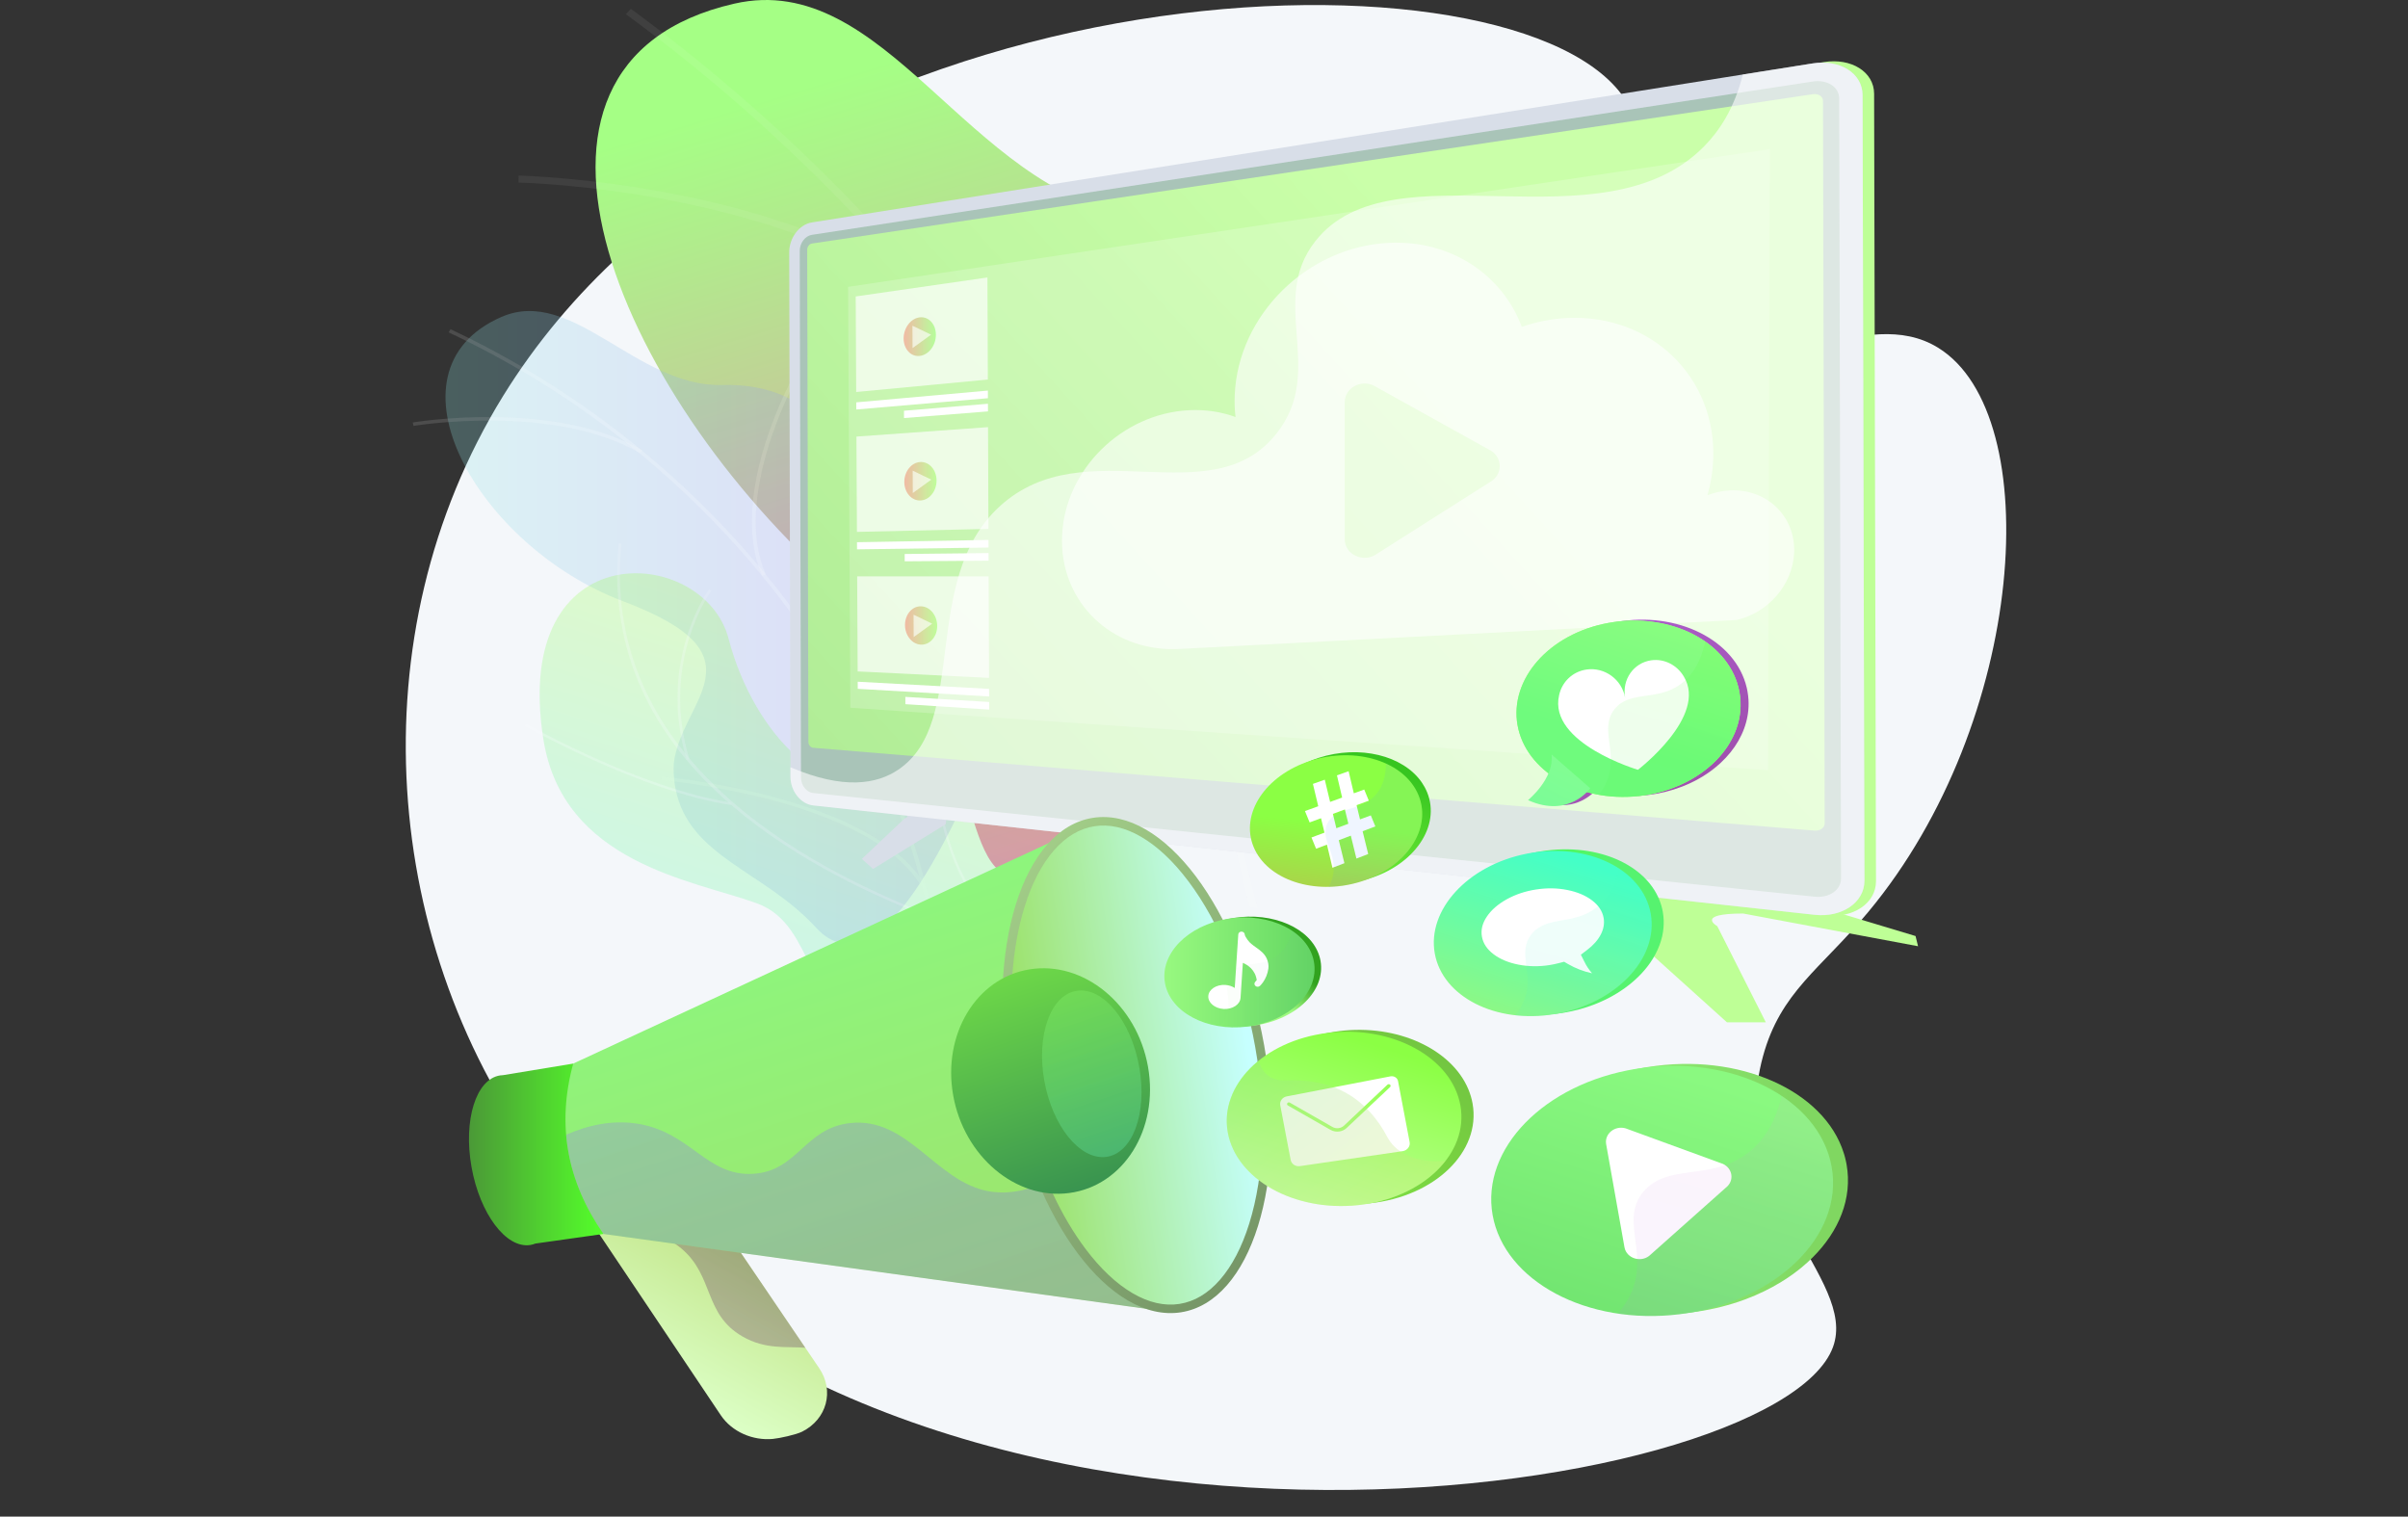<svg width="362" height="228" viewBox="0 0 362 228" fill="none" xmlns="http://www.w3.org/2000/svg">
<rect x="0" y="0" width="362" height="228" fill="#333333" stroke="none"/>
<path d="M190.88 196.874L190.699 196.752C190.343 198.133 189.975 199.513 189.581 200.888C189.727 200.866 189.873 200.843 190.019 200.819C190.422 199.391 190.8 197.956 191.162 196.518C191.068 196.636 190.973 196.755 190.88 196.874Z" fill="#FCFDFE"/>
<path d="M243.765 14.176C251.845 24.954 242.37 42.428 254.361 50.534C266.033 58.425 280.372 45.491 291.372 52.283C307.689 62.359 304.71 108.464 280.852 137.11C273.677 145.726 267.682 149.077 265.027 158.82C259.326 179.741 279.363 192.186 275.55 202.533C266.964 225.831 134.922 245.38 81.94 175.362C57.196 142.662 53.493 95.441 75.602 59.577C115.551 -5.23 225.633 -10.008 243.765 14.176Z" fill="#F4F7FA"/>
<path d="M168.071 122.598C193.124 107.11 230.74 122.813 232.508 117.596C232.644 117.195 233.448 115.318 227.5 112.118C209.042 102.189 194.875 99.076 199.559 76.222C204.243 53.369 194.015 36.218 170.356 32.432C145.458 28.45 133.079 -4.616 110.408 0.546C70.907 9.539 93.573 60.963 127.896 89.96C148.608 107.458 143.18 131.665 153.362 132.113C158.741 132.349 160.061 127.55 168.071 122.598Z" fill="url(#paint0_linear)"/>
<g opacity="0.4">
<g opacity="0.4">
<path opacity="0.4" d="M189.111 136.625C188.94 136.103 186.58 126.376 186.406 125.855C170.258 77.544 138.292 33.191 94.837 1.328L94.083 2.129C137.425 33.91 169.296 78.169 185.351 126.37C185.598 126.532 187.628 136.212 187.874 136.376C188.153 136.562 188.834 136.437 189.111 136.625Z" fill="#FCFDFE"/>
<path opacity="0.4" d="M169.966 90.097L171.137 89.924C166.208 66.057 191.047 36.361 191.298 36.063L190.342 35.429C190.087 35.73 164.945 65.789 169.966 90.097Z" fill="#FCFDFE"/>
<path opacity="0.4" d="M142.12 47.775L142.958 47.04C120.691 27.386 78.381 26.405 77.955 26.398L77.947 27.445C78.366 27.451 120.201 28.427 142.12 47.775Z" fill="#FCFDFE"/>
</g>
</g>
<g opacity="0.5">
<path opacity="0.5" d="M147.987 114.047C151.011 108.641 157.76 95.93 145.474 92.082C135.247 88.879 127.882 88.657 127.749 76.879C127.615 65.102 120.694 57.547 108.547 57.878C95.764 58.227 86.064 42.975 75.371 47.653C56.737 55.804 71.916 82.21 93.666 90.388C115.417 98.565 102.37 105.199 101.289 114.8C101.242 115.697 101.245 117.091 101.583 118.735C103.665 128.857 114.862 130.932 122.623 139.406C133.209 150.962 145.544 118.414 147.987 114.047Z" fill="url(#paint1_linear)"/>
<g opacity="0.5">
<path opacity="0.5" d="M140.212 140.614L140.807 140.526C133.88 102.318 105.878 67.437 67.729 49.495L67.441 49.963C105.43 67.829 133.313 102.564 140.212 140.614Z" fill="#FCFDFE"/>
<path opacity="0.5" d="M134.404 120.085L135.006 120.102C135.712 104.879 151.069 93.418 151.224 93.305L150.84 92.899C150.684 93.014 135.122 104.622 134.404 120.085Z" fill="#FCFDFE"/>
<path opacity="0.5" d="M138.719 133.618L139.261 133.381C131.567 119.571 99.799 116.778 99.479 116.752L99.416 117.28C99.732 117.306 131.171 120.07 138.719 133.618Z" fill="#FCFDFE"/>
<path opacity="0.5" d="M114.557 86.527L115.12 86.332C110.106 74.95 119.237 57.894 119.329 57.723L118.787 57.498C118.693 57.671 109.451 74.934 114.557 86.527Z" fill="#FCFDFE"/>
<path opacity="0.5" d="M96.187 68.127L96.524 67.684C83.361 60.01 62.261 63.474 62.049 63.51L62.157 64.031C62.367 63.996 83.23 60.573 96.187 68.127Z" fill="#FCFDFE"/>
</g>
</g>
<g opacity="0.5">
<path opacity="0.5" d="M158.803 121.435C155.176 112.971 141.172 107.901 133.725 114.866C125.298 122.746 113.281 110.509 109.538 96.053C105.875 81.906 76.77 79.81 81.681 111.107C84.615 129.798 104.184 132.32 113.741 135.783C123.299 139.246 119.851 153.055 133.288 151.665C139.797 150.991 158.21 145.275 161.486 137.602C163.988 131.744 159.844 123.865 158.803 121.435Z" fill="url(#paint2_linear)"/>
<g opacity="0.5">
<path opacity="0.5" d="M155.08 142.639C149.901 141.165 144.496 139.399 139.14 137.293C116.655 128.452 90.471 111.632 93.422 81.712L93.01 81.677C91.697 94.996 95.947 106.871 105.644 116.971C113.389 125.04 124.608 131.998 138.987 137.651C144.318 139.747 149.698 141.506 154.855 142.976C154.925 142.862 155 142.749 155.08 142.639Z" fill="white"/>
<path opacity="0.5" d="M109.89 121.029L109.957 120.65C96.4 118.607 79.276 108.908 79.104 108.811L78.888 109.139C79.06 109.236 96.255 118.975 109.89 121.029Z" fill="white"/>
<path opacity="0.5" d="M103.628 114.134C99.216 99.453 106.84 88.932 106.917 88.827L106.578 88.609C106.499 88.715 98.765 99.376 103.231 114.238L103.628 114.134Z" fill="white"/>
<path opacity="0.5" d="M155.463 142.758C138.084 133.55 140.922 108.643 140.971 108.403L140.572 108.306C140.5 108.538 137.726 133.803 155.258 143.092L155.463 142.758Z" fill="white"/>
<path opacity="0.5" d="M147.515 140.718L147.548 140.335C134.831 139.396 122.783 149.268 122.663 149.368L122.938 149.655C123.056 149.555 134.976 139.792 147.515 140.718Z" fill="white"/>
</g>
</g>
<path d="M142.39 121.707L142.186 123.897L131.244 130.634L129.567 129.123L135.983 123.063C135.983 123.063 137.257 122.711 135.349 122.115L129.3 121.71L129.758 121.364L137.588 120.792C137.588 120.792 140.308 121.251 142.39 121.707Z" fill="#D8DEE8"/>
<path d="M240.631 130.811V136.572L259.619 153.693H265.461L258.159 139.232C258.159 139.232 254.751 137.335 262.054 137.335L288.344 142.252L287.969 140.72L256.698 131.303C256.698 131.303 246.961 130.811 240.631 130.811Z" fill="#BEFF96"/>
<path d="M274.5 137.619C278.626 138.07 282.029 135.769 282.021 132.484L281.739 14.094C281.731 10.809 278.317 8.678 274.194 9.333L273.663 9.417L273.163 10.021L123.129 34.329C121.224 34.631 119.705 35.648 119.711 37.838L119.9 116.782C119.905 118.973 121.736 119.934 123.642 120.142L273.007 135.506L273.874 137.551L274.5 137.619Z" fill="#BEFF96"/>
<path d="M272.799 137.527C276.906 137.976 280.293 135.68 280.286 132.403L280.004 14.287C279.996 11.01 276.599 8.882 272.494 9.535L122.058 33.436C120.161 33.738 118.638 35.759 118.643 37.946L118.831 116.747C118.837 118.933 120.369 120.879 122.268 121.086L272.799 137.527Z" fill="#D8DEE8"/>
<path opacity="0.3" d="M122.062 35.303L272.501 12.259C274.689 11.924 276.481 13.062 276.486 14.803L276.704 106.235L276.765 132.062C276.77 133.804 274.983 135.03 272.793 134.804L122.263 119.222C121.243 119.116 120.42 118.078 120.417 116.902L120.374 98.84L120.228 37.715C120.225 36.538 121.044 35.459 122.062 35.303Z" fill="#3A8646"/>
<path d="M272.769 124.87C273.62 124.94 274.313 124.448 274.312 123.773L274.053 15.16C274.051 14.485 273.356 14.039 272.506 14.165L122.066 36.609C121.668 36.668 121.346 37.09 121.347 37.55L121.524 111.526C121.525 111.986 121.85 112.387 122.247 112.419L272.769 124.87Z" fill="url(#paint3_linear)"/>
<path opacity="0.6" d="M135.047 115.704C145.749 108.48 138.171 87.15 150.338 76.077C163.111 64.455 182.076 77.587 191.902 65.18C199.413 55.695 190.59 45.384 197.73 36.265C209.246 21.56 240.764 37.67 256.191 21.993C258.437 19.712 260.714 16.352 262.008 11.2L272.493 9.534C276.597 8.882 279.995 11.009 280.002 14.286L280.284 132.402C280.292 135.679 276.904 137.975 272.797 137.526L122.266 121.086C120.367 120.879 118.835 118.934 118.83 116.747L118.826 115.346C126.815 118.755 131.798 117.897 135.047 115.704Z" fill="white"/>
<path opacity="0.2" d="M127.832 106.397L265.784 115.787L266.066 22.417L127.496 43.127L127.832 106.397Z" fill="white"/>
<path opacity="0.68" d="M128.714 58.932L148.504 57.059L148.442 41.715L128.639 44.566L128.714 58.932Z" fill="white"/>
<g opacity="0.68">
<path opacity="0.68" d="M135.845 50.897C135.853 52.484 136.931 53.654 138.264 53.507C139.609 53.36 140.702 51.932 140.695 50.318C140.688 48.705 139.582 47.538 138.238 47.712C136.904 47.884 135.838 49.309 135.845 50.897Z" fill="url(#paint4_linear)"/>
<path opacity="0.68" d="M137.171 48.968L137.187 52.328L139.973 50.314L137.171 48.968Z" fill="white"/>
</g>
<path d="M128.728 61.562L148.515 59.866L148.511 58.718L128.722 60.487L128.728 61.562Z" fill="white"/>
<path d="M135.903 62.849L148.524 61.847L148.519 60.7L135.898 61.748L135.903 62.849Z" fill="white"/>
<path opacity="0.68" d="M128.824 79.963L148.595 79.514L148.533 64.214L128.75 65.633L128.824 79.963Z" fill="white"/>
<g opacity="0.68">
<path opacity="0.68" d="M135.949 72.463C135.957 74.046 137.034 75.29 138.366 75.239C139.709 75.189 140.801 73.843 140.794 72.234C140.787 70.625 139.683 69.382 138.339 69.459C137.006 69.534 135.942 70.879 135.949 72.463Z" fill="url(#paint5_linear)"/>
<path opacity="0.68" d="M137.206 70.759L137.222 74.119L140.008 72.106L137.206 70.759Z" fill="white"/>
</g>
<path d="M128.838 82.586L148.606 82.315L148.602 81.171L128.833 81.514L128.838 82.586Z" fill="white"/>
<path d="M136.007 84.384L148.615 84.291L148.61 83.147L136.001 83.286L136.007 84.384Z" fill="white"/>
<path opacity="0.68" d="M128.934 100.94L148.686 101.911L148.624 86.65L128.859 86.647L128.934 100.94Z" fill="white"/>
<g opacity="0.68">
<path opacity="0.68" d="M136.052 93.973C136.06 95.552 137.136 96.869 138.466 96.915C139.808 96.96 140.899 95.698 140.892 94.093C140.885 92.488 139.781 91.17 138.439 91.15C137.109 91.129 136.044 92.394 136.052 93.973Z" fill="url(#paint6_linear)"/>
<path opacity="0.68" d="M137.339 92.413L137.355 95.773L140.141 93.759L137.339 92.413Z" fill="white"/>
</g>
<path d="M128.948 103.556L148.697 104.704L148.692 103.562L128.943 102.488L128.948 103.556Z" fill="white"/>
<path d="M136.11 105.863L148.705 106.674L148.701 105.533L136.105 104.768L136.11 105.863Z" fill="white"/>
<path opacity="0.6" d="M260.07 73.727C258.895 73.785 257.753 74.037 256.687 74.454C257.171 72.747 257.468 70.982 257.546 69.176C258.09 56.758 248.259 47.191 235.586 47.81C233.231 47.926 230.943 48.388 228.774 49.138C225.84 41.304 218.106 36.054 208.772 36.51C196.513 37.108 186.147 47.333 185.622 59.344C185.572 60.486 185.61 61.606 185.74 62.695C183.614 61.918 181.261 61.546 178.771 61.667C168.653 62.162 160.101 70.596 159.667 80.51C159.254 89.934 166.319 97.296 175.703 97.582C176.196 97.594 176.694 97.593 177.198 97.568L261.051 93.209C265.776 92.135 269.501 87.939 269.713 83.104C269.952 77.655 265.635 73.456 260.07 73.727ZM224.297 72.279L206.992 83.267C205.023 84.694 202.153 83.386 202.153 81.061V60.454C202.153 58.376 204.501 57.026 206.495 57.956L223.8 67.575C225.773 68.495 226.04 71.019 224.297 72.279Z" fill="white"/>
<path d="M116.195 216.321C113.177 216.604 110.045 215.276 108.35 212.749L84.447 177.116C82.27 173.871 83.327 169.656 86.821 167.68C90.341 165.69 96.512 166.442 98.736 169.717L123.156 205.697C125.458 209.089 124.302 213.366 120.591 215.228C119.675 215.687 117.19 216.228 116.195 216.321Z" fill="url(#paint7_linear)"/>
<path opacity="0.3" d="M86.821 167.68C90.341 165.691 96.512 166.443 98.736 169.718L121.064 202.616C118.265 202.388 115.097 202.936 111.604 200.914C105.788 197.548 107.341 191.846 102.474 187.731C100.249 185.85 96.439 184.096 89.387 184.479L84.448 177.115C82.271 173.871 83.327 169.656 86.821 167.68Z" fill="url(#paint8_linear)"/>
<path d="M75.177 161.674C75.323 161.651 75.471 161.639 75.619 161.635L86.171 159.896L90.722 185.506L80.492 186.95C80.24 187.052 79.979 187.126 79.707 187.168C76.084 187.727 72.133 182.473 70.882 175.433C69.63 168.393 71.553 162.232 75.177 161.674Z" fill="url(#paint9_linear)"/>
<path d="M86.171 159.896C83.683 169.042 85.192 177.539 90.723 185.506L173.546 196.931L161.584 124.927L86.171 159.896Z" fill="url(#paint10_linear)"/>
<path opacity="0.3" d="M148.562 179.077C140.616 177.592 136.497 167.844 127.756 168.843C120.897 169.627 119.941 176.105 113.149 176.47C106.196 176.844 103.83 170.158 95.749 168.92C92.075 168.356 88.472 169.121 85.106 170.596C85.537 175.761 87.403 180.724 90.722 185.506L173.545 196.931L164.556 173.244C157.551 178.653 152.414 179.797 148.562 179.077Z" fill="url(#paint11_linear)"/>
<path d="M151.792 163.07C155.44 183.598 166.962 198.917 177.525 197.288C188.089 195.658 193.696 177.696 190.048 157.168C186.4 136.64 174.878 121.32 164.314 122.95C153.751 124.58 148.144 142.543 151.792 163.07Z" fill="url(#paint12_linear)"/>
<path d="M177.301 196.027C179.544 195.681 181.592 194.464 183.388 192.411C185.216 190.321 186.7 187.477 187.799 183.958C190.108 176.56 190.427 167.12 188.695 157.377C186.963 147.634 183.396 138.793 178.651 132.483C176.394 129.482 174.005 127.235 171.552 125.806C169.141 124.401 166.781 123.865 164.539 124.211C162.296 124.556 160.248 125.773 158.452 127.827C156.624 129.916 155.139 132.76 154.041 136.279C153.076 139.372 152.458 142.823 152.193 146.503C151.824 151.624 156.337 156.215 157.344 161.884C158.416 167.913 155.99 174.571 158.312 179.523C159.742 182.574 161.38 185.347 163.189 187.753C165.446 190.755 167.835 193.001 170.288 194.431C172.699 195.836 175.059 196.373 177.301 196.027Z" fill="url(#paint13_linear)"/>
<path d="M172.581 160.364C174.254 169.781 168.89 178.291 160.718 179.355C152.671 180.404 144.919 173.82 143.293 164.666C141.666 155.511 146.742 147.043 154.743 145.735C162.869 144.406 170.907 150.947 172.581 160.364Z" fill="url(#paint14_linear)"/>
<path opacity="0.3" d="M171.268 160.409C172.51 167.402 170.236 173.457 166.245 173.927C162.316 174.391 158.196 169.25 156.988 162.451C155.78 155.653 157.913 149.618 161.809 148.962C165.765 148.295 170.025 153.416 171.268 160.409Z" fill="url(#paint15_linear)"/>
<path d="M230.917 120.153C230.917 120.153 233.007 118.447 233.988 116.128C231.537 114.255 229.847 111.75 229.337 108.881C228.114 102 234.049 95.153 242.971 93.517C252.097 91.843 260.9 96.199 262.587 103.373C262.588 103.375 262.588 103.378 262.588 103.38C262.609 103.469 262.629 103.559 262.648 103.649C262.65 103.662 262.653 103.675 262.655 103.688C262.673 103.776 262.691 103.865 262.706 103.954C262.779 104.365 262.827 104.775 262.852 105.182C262.862 105.356 262.868 105.531 262.87 105.704C262.873 106.051 262.86 106.396 262.83 106.739C262.814 106.91 262.795 107.08 262.771 107.25C262.756 107.363 262.738 107.476 262.719 107.588C262.266 110.233 260.824 112.687 258.675 114.684C258.629 114.727 258.583 114.769 258.536 114.811C257.795 115.484 256.972 116.104 256.08 116.659C256.024 116.694 255.968 116.728 255.912 116.763C255.517 117.002 255.11 117.229 254.691 117.443C254.511 117.534 254.328 117.623 254.145 117.71C254.022 117.767 253.898 117.824 253.773 117.879C253.586 117.963 253.397 118.043 253.205 118.121C253.077 118.173 252.949 118.224 252.82 118.274C251.203 118.895 249.446 119.329 247.594 119.537C247.457 119.552 247.32 119.567 247.184 119.579C247.144 119.583 247.105 119.586 247.064 119.59C246.967 119.599 246.869 119.607 246.772 119.614C246.729 119.617 246.686 119.619 246.643 119.623C246.548 119.629 246.454 119.635 246.36 119.64C246.32 119.643 246.279 119.644 246.239 119.646C246.141 119.651 246.043 119.655 245.946 119.659C245.912 119.66 245.877 119.661 245.842 119.662C245.738 119.665 245.633 119.667 245.529 119.67C245.502 119.671 245.476 119.671 245.449 119.671C245.335 119.672 245.22 119.673 245.106 119.672C245.091 119.672 245.076 119.672 245.06 119.672C244.931 119.671 244.803 119.67 244.675 119.667C244.675 119.667 244.674 119.667 244.673 119.667C243.593 119.641 242.538 119.535 241.522 119.352C241.523 119.351 241.523 119.35 241.524 119.348C240.924 119.24 240.337 119.105 239.763 118.946C238.654 120.079 235.684 122.303 230.917 120.153Z" fill="url(#paint16_linear)"/>
<path d="M228.134 109.017C229.357 115.898 237.36 120.687 246.392 119.672C255.877 118.606 262.839 111.607 261.503 104.09C260.167 96.572 251.137 91.934 241.767 93.653C232.846 95.289 226.911 102.137 228.134 109.017Z" fill="url(#paint17_linear)"/>
<path d="M228.134 109.017C229.357 115.898 237.36 120.687 246.392 119.672C255.877 118.606 262.839 111.607 261.503 104.09C260.167 96.572 251.137 91.934 241.767 93.653C232.846 95.289 226.911 102.137 228.134 109.017Z" fill="url(#paint18_linear)"/>
<path d="M239.061 118.503C239.061 118.503 235.899 123.082 229.714 120.29C229.714 120.29 233.69 117.043 233.25 113.423L239.061 118.503Z" fill="url(#paint19_linear)"/>
<path d="M253.124 101.695C252.131 100.008 250.219 98.983 248.225 99.267C245.592 99.643 243.822 102.156 244.305 104.875C243.822 102.156 241.243 100.264 238.51 100.654C236.388 100.958 234.791 102.546 234.381 104.531C232.738 111.723 246.235 115.729 246.235 115.729C246.235 115.729 256.788 107.652 253.124 101.695Z" fill="white"/>
<g opacity="0.3">
<path opacity="0.3" d="M241.784 116.847C243.091 112.785 240.456 109.496 242.696 106.643C245.006 103.702 249.071 105.513 252.702 102.814C254.127 101.755 255.607 99.91 256.348 96.457C259.06 98.349 260.952 100.986 261.504 104.091C262.84 111.608 255.877 118.607 246.393 119.673C244.285 119.91 242.236 119.831 240.321 119.488C241.071 118.579 241.517 117.678 241.784 116.847Z" fill="url(#paint20_linear)"/>
</g>
<path d="M187.696 154.279C187.663 154.282 187.629 154.284 187.597 154.287C187.536 154.291 187.475 154.296 187.415 154.301C187.382 154.303 187.348 154.305 187.315 154.307C187.255 154.311 187.194 154.315 187.134 154.319C187.102 154.32 187.07 154.322 187.038 154.323C186.975 154.327 186.913 154.329 186.85 154.331C186.821 154.332 186.792 154.333 186.763 154.335C186.697 154.337 186.631 154.339 186.566 154.339C186.541 154.34 186.516 154.34 186.491 154.34C186.42 154.341 186.349 154.342 186.279 154.342C186.26 154.342 186.241 154.342 186.223 154.342C186.143 154.342 186.063 154.34 185.984 154.339C185.975 154.339 185.964 154.339 185.955 154.339C185.321 154.326 184.7 154.275 184.099 154.189C184.1 154.188 184.1 154.188 184.101 154.187C179.726 153.556 176.311 151.05 175.715 147.695C174.939 143.332 179.196 139.007 185.38 138.009C191.39 137.039 197.039 139.548 198.333 143.703C198.34 143.726 198.348 143.749 198.354 143.771C198.365 143.806 198.374 143.84 198.384 143.875C198.394 143.907 198.402 143.939 198.411 143.972C198.419 144.002 198.427 144.031 198.433 144.06C198.444 144.101 198.453 144.142 198.462 144.183C198.467 144.206 198.472 144.229 198.477 144.252C198.491 144.318 198.504 144.383 198.516 144.449C198.912 146.675 198.02 148.851 196.268 150.594C196.155 150.707 196.039 150.817 195.918 150.926C195.798 151.035 195.675 151.141 195.548 151.246C195.484 151.299 195.42 151.35 195.354 151.402C195.224 151.504 195.091 151.605 194.954 151.703C194.818 151.802 194.678 151.899 194.534 151.992C194.413 152.071 194.29 152.15 194.164 152.226C193.462 152.653 192.693 153.028 191.869 153.339C191.711 153.399 191.551 153.456 191.389 153.511C190.41 153.842 189.36 154.083 188.259 154.219C188.166 154.231 188.071 154.242 187.978 154.251C187.949 154.255 187.919 154.257 187.89 154.26C187.825 154.266 187.761 154.272 187.696 154.279Z" fill="url(#paint21_linear)"/>
<path d="M175.131 147.784C175.906 152.147 181.365 155.09 187.479 154.338C193.77 153.564 198.344 149.195 197.528 144.599C196.711 140.004 190.848 137.119 184.598 138.127C178.525 139.109 174.355 143.42 175.131 147.784Z" fill="url(#paint22_linear)"/>
<path d="M189.832 147.73C190.264 147.142 190.575 146.384 190.677 145.624C190.741 145.135 190.658 144.613 190.436 144.115C190.088 143.332 189.432 142.864 188.798 142.414C188.325 142.078 187.877 141.76 187.576 141.325L187.522 141.248C187.343 140.992 187.142 140.704 187.122 140.469C187.102 140.232 186.885 140.052 186.634 140.052C186.379 140.053 186.17 140.238 186.153 140.476L185.62 148.524C185.229 148.271 184.738 148.101 184.19 148.07C182.854 147.993 181.713 148.741 181.647 149.737C181.581 150.733 182.615 151.606 183.951 151.683C185.287 151.76 186.428 151.012 186.494 150.016L186.843 144.752C187.554 145.052 188.702 145.781 188.927 147.342C188.86 147.423 188.796 147.509 188.723 147.578C188.533 147.755 188.534 148.041 188.725 148.217C188.914 148.395 189.221 148.392 189.411 148.216C189.55 148.086 189.676 147.932 189.797 147.77C189.81 147.757 189.822 147.744 189.832 147.73Z" fill="white"/>
<g opacity="0.2">
<path opacity="0.2" d="M184.405 152.62C185.322 150.063 183.572 148.02 185.109 146.225C186.684 144.386 189.377 145.503 191.797 143.827C192.741 143.173 193.723 142.039 194.23 139.921C195.981 141.087 197.19 142.702 197.527 144.599C198.344 149.195 193.77 153.564 187.479 154.338C186.063 154.512 184.683 154.488 183.391 154.296C183.907 153.716 184.217 153.146 184.405 152.62Z" fill="url(#paint23_linear)"/>
</g>
<path d="M252.983 197.439C252.907 197.445 252.832 197.451 252.755 197.457C252.618 197.468 252.48 197.48 252.342 197.489C252.266 197.495 252.189 197.499 252.114 197.504C251.977 197.513 251.839 197.522 251.702 197.529C251.629 197.533 251.557 197.536 251.484 197.54C251.342 197.546 251.2 197.552 251.059 197.558C250.993 197.56 250.926 197.562 250.86 197.564C250.711 197.569 250.561 197.572 250.412 197.575C250.355 197.576 250.299 197.577 250.241 197.578C250.079 197.58 249.918 197.581 249.756 197.581C249.713 197.581 249.671 197.581 249.628 197.581C249.447 197.58 249.266 197.579 249.085 197.575C249.062 197.575 249.04 197.574 249.019 197.574C247.576 197.544 246.164 197.429 244.796 197.233C244.797 197.232 244.797 197.231 244.799 197.23C234.843 195.794 227.071 190.09 225.714 182.458C223.95 172.529 233.637 162.686 247.707 160.416C261.385 158.209 274.238 163.919 277.184 173.374C277.201 173.425 277.217 173.477 277.233 173.529C277.256 173.607 277.278 173.685 277.3 173.763C277.321 173.837 277.341 173.911 277.361 173.985C277.378 174.052 277.396 174.119 277.412 174.186C277.435 174.279 277.456 174.371 277.477 174.464C277.489 174.517 277.501 174.57 277.513 174.623C277.545 174.771 277.574 174.92 277.601 175.071C278.501 180.136 276.473 185.088 272.486 189.053C272.228 189.309 271.963 189.56 271.69 189.808C271.417 190.056 271.135 190.299 270.847 190.537C270.703 190.656 270.556 190.775 270.408 190.891C270.112 191.125 269.808 191.355 269.497 191.579C269.186 191.803 268.868 192.022 268.542 192.236C268.267 192.417 267.986 192.594 267.701 192.768C266.103 193.74 264.353 194.593 262.479 195.3C262.119 195.436 261.755 195.566 261.386 195.691C259.157 196.444 256.769 196.995 254.264 197.304C254.05 197.331 253.837 197.355 253.623 197.378C253.557 197.385 253.491 197.391 253.424 197.398C253.277 197.412 253.129 197.426 252.983 197.439Z" fill="url(#paint24_linear)"/>
<path d="M224.388 182.662C226.153 192.591 238.577 199.289 252.488 197.577C266.804 195.817 277.213 185.874 275.354 175.416C273.495 164.959 260.153 158.392 245.933 160.689C232.113 162.921 222.624 172.733 224.388 182.662Z" fill="url(#paint25_linear)"/>
<path d="M241.457 172.016L244.211 187.51C244.522 189.258 246.854 189.908 248.144 188.608L259.688 178.338C260.829 177.188 260.291 175.322 258.686 174.858L244.389 169.633C242.764 169.165 241.179 170.453 241.457 172.016Z" fill="white"/>
<g opacity="0.3">
<path opacity="0.3" d="M245.494 193.667C247.579 187.848 243.6 183.199 247.096 179.114C250.679 174.929 256.809 177.47 262.315 173.657C264.461 172.17 266.696 169.589 267.851 164.769C271.835 167.423 274.586 171.097 275.354 175.417C277.212 185.874 266.804 195.817 252.488 197.577C249.266 197.973 246.127 197.919 243.186 197.482C244.36 196.161 245.065 194.862 245.494 193.667Z" fill="url(#paint26_linear)"/>
</g>
<path d="M198.24 113.932C204.395 111.937 210.926 113.575 213.721 117.601C213.724 117.607 213.728 117.611 213.732 117.617C213.884 117.838 214.025 118.065 214.154 118.3C214.163 118.315 214.171 118.331 214.18 118.347C214.239 118.456 214.297 118.568 214.351 118.681C214.36 118.702 214.371 118.722 214.38 118.743C214.434 118.859 214.487 118.975 214.536 119.095C216.627 124.185 212.635 130.031 205.713 132.125C205.529 132.181 205.345 132.232 205.16 132.282C205.142 132.287 205.124 132.291 205.106 132.296C204.931 132.343 204.756 132.385 204.581 132.426C204.554 132.432 204.527 132.439 204.5 132.445C204.331 132.483 204.161 132.519 203.991 132.551C203.96 132.558 203.928 132.564 203.895 132.57C203.729 132.601 203.562 132.631 203.396 132.657C203.362 132.663 203.328 132.667 203.294 132.672C203.128 132.698 202.963 132.721 202.797 132.741C202.765 132.745 202.733 132.748 202.701 132.752C202.536 132.771 202.372 132.789 202.208 132.803C202.179 132.806 202.15 132.808 202.12 132.811C201.972 132.823 201.824 132.833 201.677 132.842C201.639 132.844 201.602 132.847 201.564 132.848C201.415 132.855 201.265 132.86 201.116 132.864C201.084 132.865 201.051 132.867 201.019 132.867C201.019 132.867 201.02 132.867 201.02 132.866C195.884 132.959 191.31 130.676 189.742 126.859C187.706 121.902 191.472 116.127 198.24 113.932Z" fill="url(#paint27_linear)"/>
<path d="M188.455 127.319C190.492 132.278 197.602 134.647 204.425 132.583C211.348 130.491 215.34 124.644 213.249 119.553C211.158 114.463 203.821 112.164 196.952 114.391C190.184 116.586 186.419 122.361 188.455 127.319Z" fill="url(#paint28_linear)"/>
<path d="M200.31 130.459L199.484 126.98L197.851 127.595L197.157 125.905L199.113 125.176L198.593 123.009L196.878 123.639L196.178 121.933L198.177 121.207L197.374 117.848L199.157 117.214L199.958 120.559L201.767 119.903L200.986 116.564L202.742 115.94L203.522 119.265L205.088 118.696L205.776 120.371L203.937 121.047L204.455 123.187L206.078 122.583L206.759 124.24L204.844 124.962L205.685 128.39L203.913 129.072L203.071 125.63L201.264 126.311L202.108 129.767L200.31 130.459ZM202.703 123.839L202.184 121.69L200.377 122.354L200.896 124.512L202.703 123.839Z" fill="white"/>
<g opacity="0.3">
<path opacity="0.3" d="M200.465 131.185C200.856 128.047 198.321 126.009 199.623 123.648C200.951 121.239 204.307 122.039 206.617 119.683C207.514 118.767 208.329 117.299 208.356 114.792C210.619 115.821 212.385 117.451 213.248 119.554C215.339 124.644 211.347 130.491 204.425 132.584C202.853 133.059 201.267 133.299 199.733 133.327C200.176 132.552 200.384 131.83 200.465 131.185Z" fill="url(#paint29_linear)"/>
</g>
<path d="M201.36 155.007C210.062 153.919 218.209 157.723 220.733 163.738C220.737 163.746 220.74 163.754 220.743 163.762C220.88 164.091 221 164.427 221.103 164.769C221.11 164.791 221.117 164.814 221.124 164.837C221.171 164.997 221.214 165.159 221.253 165.321C221.26 165.351 221.266 165.38 221.273 165.41C221.312 165.576 221.347 165.744 221.377 165.913C222.664 173.158 215.704 179.872 205.961 180.896C205.702 180.923 205.443 180.946 205.186 180.964C205.161 180.966 205.135 180.968 205.11 180.97C204.866 180.987 204.622 180.999 204.38 181.009C204.343 181.011 204.305 181.012 204.267 181.014C204.032 181.022 203.798 181.026 203.565 181.027C203.521 181.027 203.477 181.027 203.432 181.027C203.203 181.027 202.975 181.023 202.748 181.017C202.702 181.015 202.656 181.014 202.61 181.012C202.383 181.004 202.158 180.993 201.934 180.979C201.89 180.975 201.847 180.972 201.804 180.969C201.581 180.953 201.36 180.935 201.139 180.913C201.099 180.909 201.06 180.904 201.02 180.9C200.821 180.879 200.624 180.855 200.427 180.83C200.377 180.823 200.327 180.817 200.277 180.811C200.077 180.783 199.878 180.752 199.681 180.719C199.638 180.712 199.595 180.707 199.552 180.699C199.553 180.699 199.553 180.699 199.553 180.698C192.747 179.531 187.37 175.37 186.405 169.938C185.151 162.881 191.791 156.203 201.36 155.007Z" fill="url(#paint30_linear)"/>
<path d="M184.572 170.22C185.826 177.276 194.526 182.189 204.129 181.179C213.872 180.154 220.832 173.44 219.545 166.196C218.258 158.951 209.238 154.076 199.528 155.29C189.958 156.487 183.318 163.164 184.572 170.22Z" fill="url(#paint31_linear)"/>
<path d="M192.462 166.168L194.03 174.386C194.146 174.988 194.743 175.396 195.393 175.315L210.821 173.066C210.839 173.064 210.857 173.061 210.876 173.058C211.197 173.005 211.483 172.842 211.681 172.596C211.891 172.335 211.973 172.017 211.913 171.7L210.168 162.521C210.123 162.283 209.979 162.079 209.762 161.945C209.544 161.811 209.289 161.767 209.021 161.816L193.434 164.828C192.78 164.953 192.344 165.554 192.462 166.168ZM193.525 165.848C193.603 165.729 193.769 165.69 193.896 165.762L200.302 169.42C200.866 169.742 201.588 169.657 202.059 169.213L208.57 163.072C208.68 162.968 208.859 162.964 208.97 163.063C209.081 163.161 209.081 163.326 208.971 163.43L202.452 169.569C202.154 169.85 201.783 170.027 201.394 170.094C200.929 170.174 200.438 170.098 200.012 169.854L193.612 166.195C193.484 166.124 193.446 165.968 193.525 165.848Z" fill="white"/>
<path opacity="0.3" d="M208.655 171.115C205.538 165.104 200.49 162.064 193.178 162.429C190.904 162.476 189.696 161.209 189.23 159.45C185.719 162.283 183.855 166.188 184.572 170.22C185.826 177.276 194.527 182.189 204.129 181.179C209.867 180.576 214.639 177.998 217.33 174.501C213.722 174.908 210.145 173.743 208.655 171.115Z" fill="url(#paint32_linear)"/>
<path d="M249.777 136.231C249.791 136.282 249.804 136.332 249.818 136.382C249.829 136.424 249.839 136.466 249.85 136.508C249.864 136.569 249.879 136.63 249.893 136.691C249.9 136.725 249.908 136.758 249.915 136.793C249.936 136.89 249.955 136.986 249.972 137.084C250.047 137.509 250.092 137.934 250.107 138.357C250.132 139.098 250.068 139.835 249.919 140.562C249.898 140.666 249.876 140.769 249.851 140.872C249.752 141.286 249.627 141.694 249.475 142.099C249.135 143.009 248.665 143.893 248.079 144.736C247.949 144.923 247.813 145.109 247.672 145.292C247.531 145.475 247.384 145.656 247.232 145.835C246.623 146.55 245.928 147.228 245.157 147.858C245.061 147.938 244.963 148.015 244.865 148.093C244.667 148.247 244.465 148.399 244.259 148.547C243.537 149.066 242.759 149.547 241.934 149.981C241.698 150.105 241.458 150.225 241.215 150.342C240.972 150.458 240.725 150.57 240.474 150.679C240.224 150.788 239.969 150.892 239.712 150.992C238.294 151.542 236.774 151.965 235.176 152.232C235.04 152.255 234.903 152.277 234.767 152.297C234.723 152.303 234.679 152.309 234.635 152.315C234.543 152.329 234.449 152.342 234.356 152.354C234.307 152.361 234.257 152.366 234.207 152.373C234.12 152.384 234.034 152.394 233.948 152.404C233.896 152.41 233.846 152.415 233.795 152.421C233.709 152.43 233.624 152.439 233.538 152.447C233.488 152.452 233.439 152.456 233.39 152.461C233.302 152.469 233.215 152.476 233.129 152.482C233.081 152.486 233.035 152.49 232.988 152.493C232.897 152.499 232.807 152.506 232.716 152.51C232.674 152.513 232.631 152.515 232.589 152.518C232.492 152.522 232.396 152.527 232.3 152.531C232.265 152.533 232.23 152.534 232.194 152.535C232.088 152.539 231.981 152.542 231.875 152.544C231.851 152.545 231.826 152.545 231.802 152.546C231.679 152.548 231.556 152.549 231.434 152.55C231.427 152.55 231.419 152.55 231.412 152.55C230.628 152.55 229.86 152.51 229.11 152.43C229.111 152.429 229.111 152.428 229.112 152.427C222.705 151.738 217.674 148.168 216.783 143.152C215.623 136.63 221.861 129.921 230.894 128.129C239.618 126.398 247.795 129.859 249.7 135.968C249.712 136.008 249.724 136.047 249.736 136.087C249.75 136.136 249.764 136.183 249.777 136.231Z" fill="url(#paint33_linear)"/>
<path d="M215.69 143.322C216.849 149.843 224.847 153.946 233.731 152.455C242.821 150.93 249.364 144.159 248.157 137.363C246.95 130.568 238.488 126.551 229.448 128.353C220.611 130.115 214.531 136.801 215.69 143.322Z" fill="url(#paint34_linear)"/>
<path d="M224.529 143.454C225.514 144.199 226.757 144.719 228.258 145.016C229.759 145.313 231.319 145.336 232.939 145.087C233.424 145.012 233.935 144.903 234.472 144.759L235.139 144.587L235.727 144.931C236.845 145.579 238.05 146.043 239.34 146.323C238.868 145.78 238.477 145.187 238.167 144.543L237.656 143.527L238.594 142.813C239.529 142.106 240.213 141.333 240.647 140.495C241.082 139.656 241.225 138.823 241.078 137.994C240.897 136.98 240.315 136.101 239.33 135.355C238.345 134.611 237.102 134.09 235.601 133.793C234.1 133.496 232.54 133.472 230.92 133.723C229.3 133.972 227.831 134.463 226.513 135.195C225.195 135.927 224.198 136.794 223.523 137.795C222.848 138.795 222.601 139.803 222.781 140.817C222.962 141.829 223.544 142.708 224.529 143.454Z" fill="white"/>
<g opacity="0.3">
<path opacity="0.3" d="M229.258 150.06C230.575 146.176 228.019 143.213 230.242 140.441C232.514 137.607 236.423 139.135 239.906 136.507C241.262 135.485 242.669 133.745 243.384 130.566C245.91 132.216 247.658 134.558 248.157 137.364C249.364 144.159 242.821 150.93 233.731 152.455C231.678 152.8 229.674 152.846 227.792 152.634C228.541 151.732 228.988 150.859 229.258 150.06Z" fill="url(#paint35_linear)"/>
</g>
<defs>
<linearGradient id="paint0_linear" x1="137.728" y1="7.85" x2="176.753" y2="136.431" gradientUnits="userSpaceOnUse">
<stop stop-color="#A5FF85"/>
<stop offset="1" stop-color="#FB6FBB"/>
</linearGradient>
<linearGradient id="paint1_linear" x1="66.976" y1="94.317" x2="152.575" y2="94.317" gradientUnits="userSpaceOnUse">
<stop offset="0.004" stop-color="#8DE3E3"/>
<stop offset="1" stop-color="#9571F6"/>
</linearGradient>
<linearGradient id="paint2_linear" x1="129.043" y1="98" x2="113.382" y2="145.771" gradientUnits="userSpaceOnUse">
<stop stop-color="#96FF44"/>
<stop offset="0.996" stop-color="#56F3B1"/>
</linearGradient>
<linearGradient id="paint3_linear" x1="84.198" y1="170.495" x2="222.98" y2="44.092" gradientUnits="userSpaceOnUse">
<stop offset="0.004" stop-color="#A3E38D"/>
<stop offset="1" stop-color="#CAFFA9"/>
</linearGradient>
<linearGradient id="paint4_linear" x1="140.694" y1="50.607" x2="135.845" y2="50.607" gradientUnits="userSpaceOnUse">
<stop stop-color="#75FF44"/>
<stop offset="0.996" stop-color="#F36F56"/>
</linearGradient>
<linearGradient id="paint5_linear" x1="140.794" y1="72.348" x2="135.949" y2="72.348" gradientUnits="userSpaceOnUse">
<stop stop-color="#8BFF44"/>
<stop offset="0.996" stop-color="#F36F56"/>
</linearGradient>
<linearGradient id="paint6_linear" x1="140.892" y1="94.032" x2="136.052" y2="94.032" gradientUnits="userSpaceOnUse">
<stop stop-color="#8BFF44"/>
<stop offset="0.996" stop-color="#F36F56"/>
</linearGradient>
<linearGradient id="paint7_linear" x1="113.079" y1="177.015" x2="96.349" y2="207.028" gradientUnits="userSpaceOnUse">
<stop stop-color="#B9DB72"/>
<stop offset="1" stop-color="#DCFFC6"/>
</linearGradient>
<linearGradient id="paint8_linear" x1="109.831" y1="175.205" x2="93.101" y2="205.218" gradientUnits="userSpaceOnUse">
<stop stop-color="#311944"/>
<stop offset="1" stop-color="#893976"/>
</linearGradient>
<linearGradient id="paint9_linear" x1="70.499" y1="173.552" x2="90.722" y2="173.552" gradientUnits="userSpaceOnUse">
<stop stop-color="#4B9937"/>
<stop offset="0.996" stop-color="#54FF2A"/>
</linearGradient>
<linearGradient id="paint10_linear" x1="115.469" y1="128.763" x2="151.491" y2="237.027" gradientUnits="userSpaceOnUse">
<stop stop-color="#8AF980"/>
<stop offset="0.996" stop-color="#AAD761"/>
</linearGradient>
<linearGradient id="paint11_linear" x1="108.203" y1="130.086" x2="144.674" y2="239.704" gradientUnits="userSpaceOnUse">
<stop stop-color="#AA80F9"/>
<stop offset="0.996" stop-color="#6165D7"/>
</linearGradient>
<linearGradient id="paint12_linear" x1="145.522" y1="140.051" x2="193.281" y2="183.523" gradientUnits="userSpaceOnUse">
<stop offset="0.004" stop-color="#A1CC87"/>
<stop offset="1" stop-color="#769667"/>
</linearGradient>
<linearGradient id="paint13_linear" x1="146.594" y1="163.282" x2="187.614" y2="157.138" gradientUnits="userSpaceOnUse">
<stop stop-color="#93DC4B"/>
<stop offset="1" stop-color="#C6FFFF"/>
</linearGradient>
<linearGradient id="paint14_linear" x1="144.644" y1="127.829" x2="168.163" y2="198.517" gradientUnits="userSpaceOnUse">
<stop stop-color="#8BFF44"/>
<stop offset="0.996" stop-color="#1B6C54"/>
</linearGradient>
<linearGradient id="paint15_linear" x1="154.32" y1="135.837" x2="171.674" y2="187.994" gradientUnits="userSpaceOnUse">
<stop stop-color="#A2FF44"/>
<stop offset="0.996" stop-color="#56F3EA"/>
</linearGradient>
<linearGradient id="paint16_linear" x1="210.515" y1="55.436" x2="273.672" y2="167.342" gradientUnits="userSpaceOnUse">
<stop stop-color="#C172FF"/>
<stop offset="1" stop-color="#893976"/>
</linearGradient>
<linearGradient id="paint17_linear" x1="249.106" y1="94.944" x2="235.202" y2="138.459" gradientUnits="userSpaceOnUse">
<stop stop-color="#A5FF85"/>
<stop offset="1" stop-color="#A4FB6F"/>
</linearGradient>
<linearGradient id="paint18_linear" x1="258.766" y1="68.698" x2="244.862" y2="112.214" gradientUnits="userSpaceOnUse">
<stop stop-color="#ACFF85"/>
<stop offset="1" stop-color="#6FFB7D"/>
</linearGradient>
<linearGradient id="paint19_linear" x1="247.561" y1="95.842" x2="228.535" y2="134.51" gradientUnits="userSpaceOnUse">
<stop stop-color="#96FF85"/>
<stop offset="1" stop-color="#6FFB9F"/>
</linearGradient>
<linearGradient id="paint20_linear" x1="255.661" y1="96.183" x2="242.463" y2="142.276" gradientUnits="userSpaceOnUse">
<stop stop-color="#41FF11"/>
<stop offset="1" stop-color="#49F365"/>
</linearGradient>
<linearGradient id="paint21_linear" x1="188.102" y1="145.286" x2="192.039" y2="141.659" gradientUnits="userSpaceOnUse">
<stop stop-color="#9FF980"/>
<stop offset="0.996" stop-color="#31A21F"/>
</linearGradient>
<linearGradient id="paint22_linear" x1="175.038" y1="146.191" x2="197.622" y2="146.191" gradientUnits="userSpaceOnUse">
<stop stop-color="#98F980"/>
<stop offset="0.996" stop-color="#63D761"/>
</linearGradient>
<linearGradient id="paint23_linear" x1="183.391" y1="147.189" x2="197.622" y2="147.189" gradientUnits="userSpaceOnUse">
<stop stop-color="#98F980"/>
<stop offset="0.996" stop-color="#6165D7"/>
</linearGradient>
<linearGradient id="paint24_linear" x1="232.206" y1="180.776" x2="270.783" y2="176.177" gradientUnits="userSpaceOnUse">
<stop stop-color="#98F980"/>
<stop offset="0.996" stop-color="#80D761"/>
</linearGradient>
<linearGradient id="paint25_linear" x1="256.052" y1="162.278" x2="235.977" y2="225.109" gradientUnits="userSpaceOnUse">
<stop stop-color="#8AF980"/>
<stop offset="0.996" stop-color="#61D766"/>
</linearGradient>
<linearGradient id="paint26_linear" x1="266.173" y1="164.179" x2="247.167" y2="230.554" gradientUnits="userSpaceOnUse">
<stop offset="0.004" stop-color="#E38DDD"/>
<stop offset="1" stop-color="#9571F6"/>
</linearGradient>
<linearGradient id="paint27_linear" x1="195.29" y1="137.706" x2="205.004" y2="113.659" gradientUnits="userSpaceOnUse">
<stop stop-color="#8BFF44"/>
<stop offset="0.996" stop-color="#37C520"/>
</linearGradient>
<linearGradient id="paint28_linear" x1="200.779" y1="123.979" x2="196.781" y2="157.063" gradientUnits="userSpaceOnUse">
<stop stop-color="#8BFF44"/>
<stop offset="0.996" stop-color="#F36F56"/>
</linearGradient>
<linearGradient id="paint29_linear" x1="-973.372" y1="-169.397" x2="-1012.34" y2="-180.586" gradientUnits="userSpaceOnUse">
<stop stop-color="#5295FE"/>
<stop offset="0.996" stop-color="#87FF3D"/>
</linearGradient>
<linearGradient id="paint30_linear" x1="175.406" y1="199.059" x2="219.524" y2="143.523" gradientUnits="userSpaceOnUse">
<stop stop-color="#8BFF44"/>
<stop offset="1" stop-color="#6DB840"/>
</linearGradient>
<linearGradient id="paint31_linear" x1="206.286" y1="156.733" x2="192.541" y2="199.752" gradientUnits="userSpaceOnUse">
<stop offset="0.004" stop-color="#8BFF44"/>
<stop offset="1" stop-color="#E6FFD7"/>
</linearGradient>
<linearGradient id="paint32_linear" x1="190.313" y1="160.626" x2="218.5" y2="199.719" gradientUnits="userSpaceOnUse">
<stop offset="0.004" stop-color="#9EE38D"/>
<stop offset="1" stop-color="#F6F171"/>
</linearGradient>
<linearGradient id="paint33_linear" x1="219.854" y1="129.742" x2="232.447" y2="140.864" gradientUnits="userSpaceOnUse">
<stop stop-color="#44FF4B"/>
<stop offset="0.996" stop-color="#56F36F"/>
</linearGradient>
<linearGradient id="paint34_linear" x1="236.041" y1="129.175" x2="222.664" y2="171.04" gradientUnits="userSpaceOnUse">
<stop stop-color="#44FFC7"/>
<stop offset="0.996" stop-color="#C1F356"/>
</linearGradient>
<linearGradient id="paint35_linear" x1="242.507" y1="130.241" x2="229.829" y2="174.517" gradientUnits="userSpaceOnUse">
<stop stop-color="#44FFBC"/>
<stop offset="0.996" stop-color="#56D7F3"/>
</linearGradient>
</defs>
</svg>
